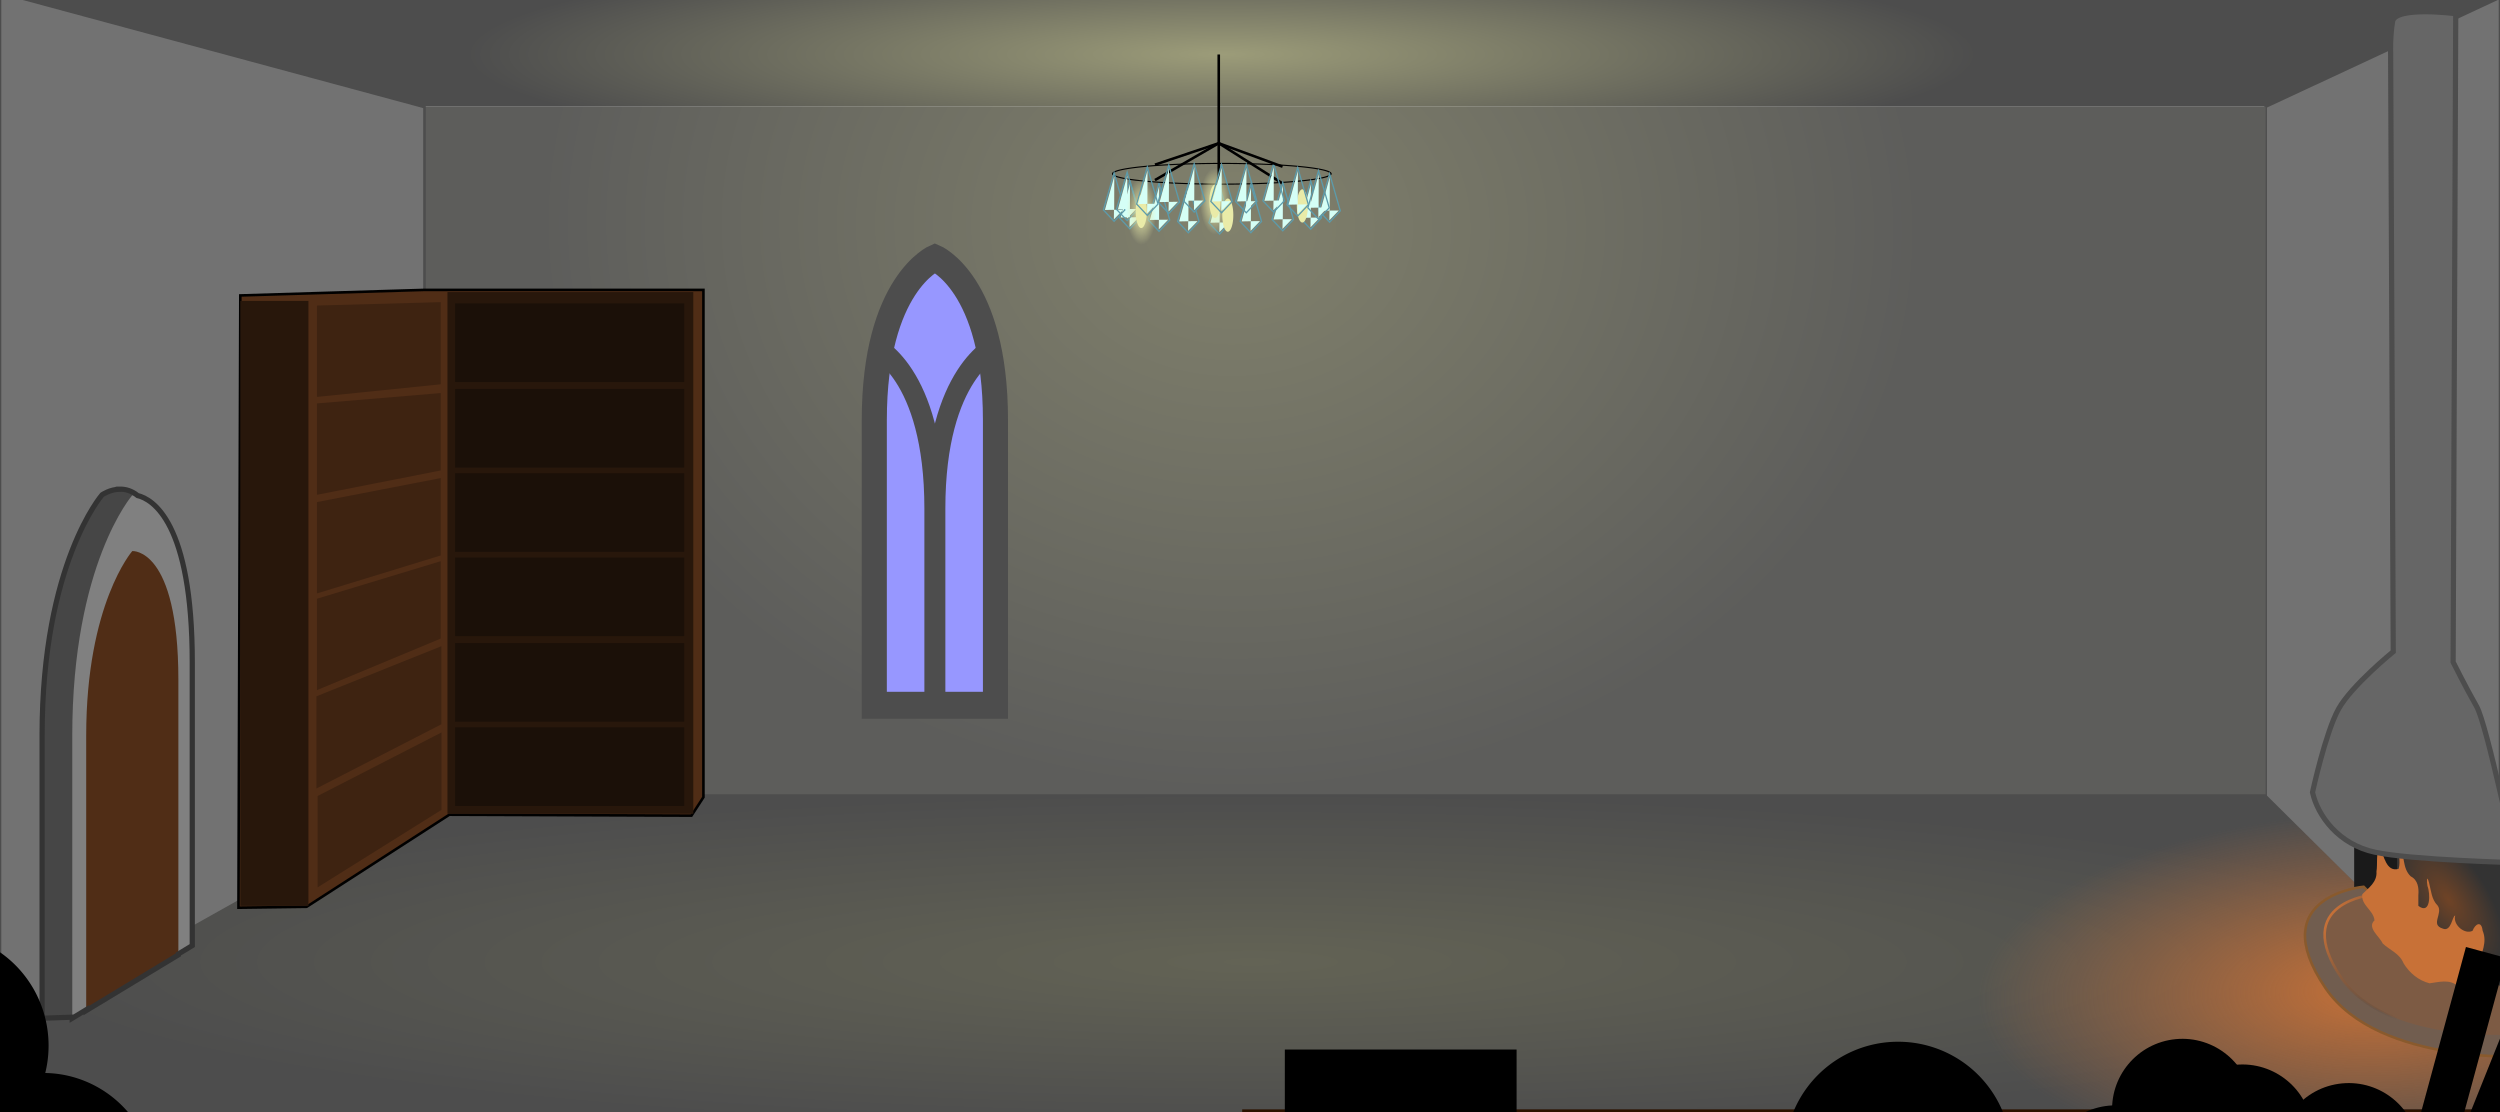 <?xml version="1.0" encoding="UTF-8" standalone="no"?>
<!-- Created with Inkscape (http://www.inkscape.org/) -->

<svg
   xmlns:dc="http://purl.org/dc/elements/1.1/"
   xmlns:cc="http://creativecommons.org/ns#"
   xmlns:rdf="http://www.w3.org/1999/02/22-rdf-syntax-ns#"
   xmlns:svg="http://www.w3.org/2000/svg"
   xmlns="http://www.w3.org/2000/svg"
   xmlns:xlink="http://www.w3.org/1999/xlink"
   xmlns:sodipodi="http://sodipodi.sourceforge.net/DTD/sodipodi-0.dtd"
   xmlns:inkscape="http://www.inkscape.org/namespaces/inkscape"
   width="960"
   height="427.139"
   id="svg4272"
   version="1.1"
   inkscape:version="0.48.4 r9939"
   sodipodi:docname="room.svg">
  <defs
     id="defs4274">
    <linearGradient
       inkscape:collect="always"
       id="linearGradient5517">
      <stop
         style="stop-color:#c87137;stop-opacity:1;"
         offset="0"
         id="stop5519" />
      <stop
         style="stop-color:#c87137;stop-opacity:0;"
         offset="1"
         id="stop5521" />
    </linearGradient>
    <linearGradient
       inkscape:collect="always"
       id="linearGradient5280">
      <stop
         style="stop-color:#81816c;stop-opacity:1"
         offset="0"
         id="stop5282" />
      <stop
         style="stop-color:#5d5d5b;stop-opacity:1"
         offset="1"
         id="stop5284" />
    </linearGradient>
    <linearGradient
       inkscape:collect="always"
       id="linearGradient5171">
      <stop
         style="stop-color:#e9eba8;stop-opacity:1;"
         offset="0"
         id="stop5173" />
      <stop
         style="stop-color:#e9eba8;stop-opacity:0;"
         offset="1"
         id="stop5175" />
    </linearGradient>
    <linearGradient
       id="linearGradient5033">
      <stop
         id="stop5035"
         offset="0"
         style="stop-color:#636355;stop-opacity:1;" />
      <stop
         id="stop5037"
         offset="1"
         style="stop-color:#4d4d4d;stop-opacity:1" />
    </linearGradient>
    <linearGradient
       id="linearGradient4909">
      <stop
         style="stop-color:#9c9c79;stop-opacity:1"
         offset="0"
         id="stop4911" />
      <stop
         style="stop-color:#4d4d4d;stop-opacity:1"
         offset="1"
         id="stop4913" />
    </linearGradient>
    <linearGradient
       inkscape:collect="always"
       id="linearGradient4909-4">
      <stop
         style="stop-color:#9c9c79;stop-opacity:1"
         offset="0"
         id="stop4911-7" />
      <stop
         style="stop-color:#4d4d4d;stop-opacity:1"
         offset="1"
         id="stop4913-5" />
    </linearGradient>
    <radialGradient
       r="480.5"
       fy="412.5"
       fx="481"
       cy="412.5"
       cx="481"
       gradientTransform="matrix(1,0,0,0.135,66,8.699)"
       gradientUnits="userSpaceOnUse"
       id="radialGradient4941"
       xlink:href="#linearGradient4909-4"
       inkscape:collect="always" />
    <clipPath
       clipPathUnits="userSpaceOnUse"
       id="clipPath4982">
      <path
         style="color:#000000;fill:none;stroke:#1a1a1a;stroke-width:10;marker:none;visibility:visible;display:inline;overflow:visible;enable-background:accumulate"
         d="M 371.729,159.938 C 371.729,94.362 403.083,82 403.083,82 c 0,0 31.355,12.051 31.354,77.938 l 0,137.062 -62.708,0 z"
         id="path4984"
         inkscape:connector-curvature="0"
         sodipodi:nodetypes="cccccc" />
    </clipPath>
    <clipPath
       clipPathUnits="userSpaceOnUse"
       id="clipPath4982-0">
      <path
         style="color:#000000;fill:none;stroke:#1a1a1a;stroke-width:10;marker:none;visibility:visible;display:inline;overflow:visible;enable-background:accumulate"
         d="M 371.729,159.938 C 371.729,94.362 403.083,82 403.083,82 c 0,0 31.355,12.051 31.354,77.938 l 0,137.062 -62.708,0 z"
         id="path4984-0"
         inkscape:connector-curvature="0"
         sodipodi:nodetypes="cccccc" />
    </clipPath>
    <radialGradient
       inkscape:collect="always"
       xlink:href="#linearGradient5033-4"
       id="radialGradient5039-6"
       gradientUnits="userSpaceOnUse"
       gradientTransform="matrix(1,0,0,0.135,0,314.699)"
       cx="481"
       cy="412.5"
       fx="481"
       fy="412.5"
       r="480.5" />
    <linearGradient
       id="linearGradient5033-4">
      <stop
         id="stop5035-0"
         offset="0"
         style="stop-color:#636355;stop-opacity:1;" />
      <stop
         id="stop5037-2"
         offset="1"
         style="stop-color:#4d4d4d;stop-opacity:1" />
    </linearGradient>
    <radialGradient
       inkscape:collect="always"
       xlink:href="#linearGradient4909-4-0"
       id="radialGradient4915-7-6"
       cx="478"
       cy="-4041.365"
       fx="478"
       fy="-4041.365"
       r="480.5"
       gradientTransform="matrix(0.581,6.9630283e-6,0,0.038,200.45,-38.26)"
       gradientUnits="userSpaceOnUse" />
    <linearGradient
       inkscape:collect="always"
       id="linearGradient4909-4-0">
      <stop
         style="stop-color:#9c9c79;stop-opacity:1"
         offset="0"
         id="stop4911-7-2" />
      <stop
         style="stop-color:#4d4d4d;stop-opacity:1"
         offset="1"
         id="stop4913-5-6" />
    </linearGradient>
    <radialGradient
       r="480.5"
       fy="-4041.366"
       fx="453.977"
       cy="-4041.366"
       cx="453.977"
       gradientTransform="matrix(0.604,4.0531421e-8,2.3162265e-6,0.086,195.001,325.678)"
       gradientUnits="userSpaceOnUse"
       id="radialGradient5131"
       xlink:href="#linearGradient4909-4-0"
       inkscape:collect="always" />
    <radialGradient
       inkscape:collect="always"
       xlink:href="#linearGradient5171-7"
       id="radialGradient5183-2"
       gradientUnits="userSpaceOnUse"
       gradientTransform="matrix(1,0,0,3,0,-199.75)"
       cx="442.125"
       cy="99.875"
       fx="442.125"
       fy="99.875"
       r="2.125" />
    <linearGradient
       inkscape:collect="always"
       id="linearGradient5171-7">
      <stop
         style="stop-color:#e9eba8;stop-opacity:1;"
         offset="0"
         id="stop5173-8" />
      <stop
         style="stop-color:#e9eba8;stop-opacity:0;"
         offset="1"
         id="stop5175-5" />
    </linearGradient>
    <radialGradient
       inkscape:collect="always"
       xlink:href="#linearGradient5171-7"
       id="radialGradient5207"
       gradientUnits="userSpaceOnUse"
       gradientTransform="matrix(1,0,0,3,0,-199.75)"
       cx="442.125"
       cy="99.875"
       fx="442.125"
       fy="99.875"
       r="2.125" />
    <radialGradient
       inkscape:collect="always"
       xlink:href="#linearGradient5171-7"
       id="radialGradient5215"
       gradientUnits="userSpaceOnUse"
       gradientTransform="matrix(1,0,0,3,0,-199.75)"
       cx="442.125"
       cy="99.875"
       fx="442.125"
       fy="99.875"
       r="2.125" />
    <radialGradient
       inkscape:collect="always"
       xlink:href="#linearGradient5171-7"
       id="radialGradient5223"
       gradientUnits="userSpaceOnUse"
       gradientTransform="matrix(1,0,0,3,0,-199.75)"
       cx="442.125"
       cy="99.875"
       fx="442.125"
       fy="99.875"
       r="2.125" />
    <radialGradient
       inkscape:collect="always"
       xlink:href="#linearGradient5280"
       id="radialGradient5286"
       cx="464.931"
       cy="-34.604"
       fx="464.931"
       fy="-34.604"
       r="353.5"
       gradientTransform="matrix(0.751,0.014,-0.011,0.614,122.976,102.807)"
       gradientUnits="userSpaceOnUse" />
    <radialGradient
       inkscape:collect="always"
       xlink:href="#linearGradient5517"
       id="radialGradient5523"
       cx="935.682"
       cy="307.59"
       fx="935.682"
       fy="307.59"
       r="533"
       gradientTransform="matrix(-0.291,0.009,-0.004,-0.128,1188.112,411.898)"
       gradientUnits="userSpaceOnUse" />
    <filter
       inkscape:collect="always"
       id="filter5797"
       color-interpolation-filters="sRGB">
      <feGaussianBlur
         inkscape:collect="always"
         stdDeviation="4.876"
         id="feGaussianBlur5799" />
    </filter>
    <linearGradient
       gradientTransform="translate(3.2855951e-8,168)"
       inkscape:collect="always"
       xlink:href="#linearGradient5533-5"
       id="linearGradient5539-1"
       x1="892.722"
       y1="355.341"
       x2="929.845"
       y2="377.615"
       gradientUnits="userSpaceOnUse" />
    <linearGradient
       inkscape:collect="always"
       id="linearGradient5533-5">
      <stop
         style="stop-color:#c87137;stop-opacity:1"
         offset="0"
         id="stop5535-9" />
      <stop
         style="stop-color:#363636;stop-opacity:0;"
         offset="1"
         id="stop5537-5" />
    </linearGradient>
    <radialGradient
       inkscape:collect="always"
       xlink:href="#linearGradient5507-6"
       id="radialGradient5513-1"
       cx="1309.675"
       cy="-562.798"
       fx="1309.675"
       fy="-562.798"
       r="31.005"
       gradientTransform="matrix(0.684,0.528,-0.005,0.702,41.593,218.037)"
       gradientUnits="userSpaceOnUse" />
    <linearGradient
       inkscape:collect="always"
       id="linearGradient5507-6">
      <stop
         style="stop-color:#6f4326;stop-opacity:1"
         offset="0"
         id="stop5509-2" />
      <stop
         style="stop-color:#333333;stop-opacity:1"
         offset="1"
         id="stop5511-6" />
    </linearGradient>
    <filter
       inkscape:collect="always"
       id="filter5898"
       x="-0.406"
       width="1.813"
       y="-0.406"
       height="1.813"
       color-interpolation-filters="sRGB">
      <feGaussianBlur
         inkscape:collect="always"
         stdDeviation="14.733"
         id="feGaussianBlur5900" />
    </filter>
    <filter
       inkscape:collect="always"
       id="filter5902"
       x="-0.406"
       width="1.813"
       y="-0.406"
       height="1.813"
       color-interpolation-filters="sRGB">
      <feGaussianBlur
         inkscape:collect="always"
         stdDeviation="14.733"
         id="feGaussianBlur5904" />
    </filter>
    <filter
       inkscape:collect="always"
       id="filter5906"
       x="-0.406"
       width="1.813"
       y="-0.406"
       height="1.813"
       color-interpolation-filters="sRGB">
      <feGaussianBlur
         inkscape:collect="always"
         stdDeviation="14.733"
         id="feGaussianBlur5908" />
    </filter>
    <radialGradient
       inkscape:collect="always"
       xlink:href="#linearGradient5171"
       id="radialGradient5912"
       gradientUnits="userSpaceOnUse"
       gradientTransform="matrix(1,0,0,3,0,-199.75)"
       cx="442.125"
       cy="99.875"
       fx="442.125"
       fy="99.875"
       r="2.125" />
  </defs>
  <sodipodi:namedview
     id="base"
     pagecolor="#ffffff"
     bordercolor="#666666"
     borderopacity="1.0"
     inkscape:pageopacity="0.0"
     inkscape:pageshadow="2"
     inkscape:zoom="1"
     inkscape:cx="500.5649"
     inkscape:cy="18.851551"
     inkscape:current-layer="layer4"
     inkscape:document-units="px"
     showgrid="false"
     inkscape:window-width="1680"
     inkscape:window-height="1026"
     inkscape:window-x="1366"
     inkscape:window-y="24"
     inkscape:window-maximized="1"
     fit-margin-top="0"
     fit-margin-left="0"
     fit-margin-right="0"
     fit-margin-bottom="0" />
  <g
     inkscape:groupmode="layer"
     id="layer3"
     inkscape:label="Background"
     transform="translate(0,-1)"
     sodipodi:insensitive="true">
    <rect
       y="-42"
       x="0"
       height="41"
       width="961"
       id="rect4924"
       style="color:#000000;fill:url(#radialGradient5131);fill-opacity:1;fill-rule:evenodd;stroke:none;stroke-width:1px;marker:none;visibility:visible;display:inline;overflow:visible;enable-background:accumulate"
       transform="scale(1,-1)" />
    <path
       style="fill:#727272;fill-opacity:1;stroke:#4d4d4d;stroke-width:1px;stroke-linecap:butt;stroke-linejoin:miter;stroke-opacity:1"
       d="M 960,0.062 870,42 l 0,272 90,89.062 0,-403 z"
       id="path4920"
       inkscape:connector-curvature="0" />
    <rect
       style="color:#000000;fill:url(#radialGradient5286);fill-opacity:1;fill-rule:evenodd;stroke:none;stroke-width:1px;marker:none;visibility:visible;display:inline;overflow:visible;enable-background:accumulate"
       id="rect4922"
       width="707"
       height="308"
       x="163"
       y="42" />
    <path
       style="fill:#727272;fill-opacity:1;stroke:#4d4d4d;stroke-width:1px;stroke-linecap:butt;stroke-linejoin:miter;stroke-opacity:1"
       d="m 0,0 0,406.562 163,-93.438 0,-271 L 6.938,0 0,0 z"
       id="path4918"
       inkscape:connector-curvature="0" />
    <path
       style="color:#000000;fill:url(#radialGradient5039-6);fill-opacity:1;fill-rule:evenodd;stroke:none;stroke-width:1px;marker:none;visibility:visible;display:inline;overflow:visible;enable-background:accumulate"
       d="M 164,306 0,397.969 0.216,428.139 960,428 960,395.312 870,306 z"
       id="rect4391"
       inkscape:connector-curvature="0"
       sodipodi:nodetypes="ccccccc" />
    <path
       style="color:#000000;fill:url(#radialGradient5523);fill-opacity:1;fill-rule:evenodd;stroke:none;stroke-width:1px;marker:none;visibility:visible;display:inline;overflow:visible;enable-background:accumulate"
       d="M 707,306 709.438,427 960,427 960,395.312 870,306 z"
       id="path5515"
       inkscape:connector-curvature="0"
       sodipodi:nodetypes="cccccc" />
  </g>
  <g
     id="layer1"
     inkscape:label="Room Detail"
     inkscape:groupmode="layer"
     transform="translate(0,-169)"
     sodipodi:insensitive="true">
    <path
       style="fill:none;stroke:#000000;stroke-width:1px;stroke-linecap:butt;stroke-linejoin:miter;stroke-opacity:1"
       d="M 443.5,238.146 468,224 l 24.5,15.452"
       id="path5074"
       inkscape:connector-curvature="0" />
    <g
       id="g5028"
       transform="matrix(0.89,0,0,0.887,-62.677,65.312)">
      <path
         style="color:#000000;fill:#464646;fill-opacity:1;fill-rule:evenodd;stroke:none;stroke-width:1px;marker:none;visibility:visible;display:inline;overflow:visible;enable-background:accumulate"
         d="m 88.603,435.372 c 0,-74.34 25.897,-104.077 25.897,-104.077 0,0 27.898,-20.061 27.897,54.632 l -40.5,171.628 L 88.603,558 z"
         id="path4969"
         inkscape:connector-curvature="0"
         sodipodi:nodetypes="cccccc" />
      <path
         sodipodi:nodetypes="cccccc"
         inkscape:connector-curvature="0"
         id="path4346"
         d="m 101.603,435.372 c 0,-74.34 25.897,-104.077 25.897,-104.077 0,0 25.898,-2.061 25.897,72.632 l 0,122.628 L 101.603,558 z"
         style="color:#000000;fill:#808080;fill-opacity:1;fill-rule:evenodd;stroke:none;stroke-width:1px;marker:none;visibility:visible;display:inline;overflow:visible;enable-background:accumulate" />
      <path
         style="color:#000000;fill:#502d16;fill-opacity:1;fill-rule:evenodd;stroke:none;stroke-width:1px;marker:none;visibility:visible;display:inline;overflow:visible;enable-background:accumulate"
         d="m 107.614,435.379 c 0,-57.086 19.886,-79.92 19.886,-79.92 0,0 19.887,-1.583 19.886,55.774 l 0,119.317 -39.772,24.147 z"
         id="path4344"
         inkscape:connector-curvature="0"
         sodipodi:nodetypes="cccccc" />
    </g>
    <g
       transform="matrix(0.742,0,0,0.799,59.906,68.308)"
       id="use5014">
      <path
         style="color:#000000;fill:#9797ff;fill-opacity:1;fill-rule:evenodd;stroke:none;stroke-width:1px;marker:none;visibility:visible;display:inline;overflow:visible;enable-background:accumulate"
         d="M 368.646,327.938 C 368.646,262.362 400,250 400,250 c 0,0 31.355,12.051 31.354,77.938 l 0,137.062 -62.708,0 z"
         id="path5018"
         inkscape:connector-curvature="0"
         sodipodi:nodetypes="cccccc" />
      <path
         sodipodi:nodetypes="cccccc"
         inkscape:connector-curvature="0"
         id="path5020"
         d="m 371.729,327.938 c 0,-65.576 31.354,-77.938 31.354,-77.938 0,0 31.355,12.051 31.354,77.938 l 0,137.062 -62.708,0 z"
         style="color:#000000;fill:none;stroke:#4d4d4d;stroke-width:12.984;stroke-linecap:butt;stroke-linejoin:miter;stroke-miterlimit:4;stroke-opacity:1;stroke-dasharray:none;stroke-dashoffset:0;marker:none;visibility:visible;display:inline;overflow:visible;enable-background:accumulate" />
      <path
         inkscape:connector-curvature="0"
         style="color:#000000;fill:none;stroke:#4d4d4d;stroke-width:10.388;marker:none;visibility:visible;display:inline;overflow:visible;enable-background:accumulate"
         d="m 371.5,124.5 c 0,0 -31.344,12.362 -31.344,77.938 l 0,137.062 62.688,0 0,-137.062 C 402.845,136.551 371.5,124.5 371.5,124.5 z m 63.156,0 c 0,0 -31.344,12.362 -31.344,77.938 l 0,137.062 62.719,0 0,-137.062 c 10e-4,-65.886 -31.375,-77.938 -31.375,-77.938 z"
         transform="translate(0,168)"
         id="path5022"
         clip-path="url(#clipPath4982)" />
    </g>
    <path
       style="fill:none;stroke:#000000;stroke-width:1px;stroke-linecap:butt;stroke-linejoin:miter;stroke-opacity:1"
       d="m 468,189.925 0,60.399"
       id="path5041"
       inkscape:connector-curvature="0" />
    <g
       id="g5050"
       transform="matrix(2.041,0,0,2.041,-556.135,-512.658)">
      <path
         sodipodi:nodetypes="ccccc"
         inkscape:connector-curvature="0"
         id="path5043"
         d="m 525.875,310.073 2.011,6.974 -2.011,2.13 -2.011,-2.13 z"
         inkscape:transform-center-y="-0.19270456"
         style="color:#000000;fill:none;stroke:#5c9bab;stroke-width:0.245;stroke-linecap:butt;stroke-linejoin:miter;stroke-miterlimit:4;stroke-opacity:1;stroke-dashoffset:0;marker:none;visibility:visible;display:inline;overflow:visible;enable-background:accumulate" />
      <path
         transform="translate(0,168)"
         inkscape:connector-curvature="0"
         id="path5046"
         d="m 524.143,149.043 c 1.414,-0.044 1.746,-0.022 1.746,-0.022 l 0.022,-6.342 z"
         style="fill:#d5fff6;stroke:none" />
      <path
         style="fill:#d5fff6;stroke:none"
         d="m 527.598,316.991 c -1.414,0.013 -1.746,0.006 -1.746,0.006 l -0.022,1.826 z"
         id="path5048"
         inkscape:connector-curvature="0" />
    </g>
    <g
       id="g5067"
       transform="translate(6.018,-17.95)">
      <use
         height="600"
         width="960"
         transform="translate(-66.875,137.549)"
         id="use5061"
         xlink:href="#g5050"
         y="0"
         x="0" />
      <use
         height="600"
         width="960"
         transform="translate(-89.345,136.041)"
         id="use5063"
         xlink:href="#g5050"
         y="0"
         x="0" />
      <use
         height="600"
         width="960"
         transform="translate(-78.135,136.998)"
         id="use5065"
         xlink:href="#g5050"
         y="0"
         x="0" />
      <path
         sodipodi:type="arc"
         style="color:#000000;fill:#d5fff6;fill-opacity:0;fill-rule:evenodd;stroke:#000000;stroke-width:0.587;marker:none;visibility:visible;display:inline;overflow:visible;enable-background:accumulate"
         id="path5072"
         sodipodi:cx="480.30228"
         sodipodi:cy="84.69593"
         sodipodi:rx="41.896076"
         sodipodi:ry="5.4800777"
         d="m 522.198,84.696 a 41.896,5.48 0 1 1 -83.792,0 41.896,5.48 0 1 1 83.792,0 z"
         transform="matrix(1,0,0,0.726,-17.147,192.195)" />
      <use
         height="600"
         width="960"
         transform="translate(-54.875,138.049)"
         id="use5080"
         xlink:href="#g5050"
         y="0"
         x="0" />
      <use
         height="600"
         width="960"
         transform="translate(-42.875,137.549)"
         id="use5082"
         xlink:href="#g5050"
         y="0"
         x="0" />
      <use
         height="600"
         width="960"
         transform="translate(-30.625,136.799)"
         id="use5084"
         xlink:href="#g5050"
         y="0"
         x="0" />
      <use
         height="600"
         width="960"
         transform="translate(-15.21,141.693)"
         id="use5187"
         xlink:href="#g5179"
         y="0"
         x="0" />
      <use
         height="600"
         width="960"
         transform="translate(-19.875,136.183)"
         id="use5086"
         xlink:href="#g5050"
         y="0"
         x="0" />
      <use
         height="600"
         width="960"
         transform="translate(-12.625,133.476)"
         id="use5088"
         xlink:href="#g5050"
         y="0"
         x="0" />
      <use
         x="0"
         y="0"
         xlink:href="#g5050"
         id="use5078"
         transform="translate(-95.375,133.152)"
         width="960"
         height="600" />
      <use
         height="600"
         width="960"
         transform="translate(-10.26,146.997)"
         id="use5191"
         xlink:href="#g5179"
         y="0"
         x="0" />
      <use
         x="0"
         y="0"
         xlink:href="#g5050"
         id="use5092"
         transform="translate(-90.375,132.877)"
         width="960"
         height="600" />
      <use
         x="0"
         y="0"
         xlink:href="#g5179"
         id="use5185"
         transform="translate(-43.494,145.583)"
         width="960"
         height="600" />
      <use
         x="0"
         y="0"
         xlink:href="#g5050"
         id="use5094"
         transform="translate(-82.625,130.877)"
         width="960"
         height="600" />
      <use
         x="0"
         y="0"
         xlink:href="#g5179"
         id="use5189"
         transform="translate(18.377,143.461)"
         width="960"
         height="600" />
      <use
         x="0"
         y="0"
         xlink:href="#g5050"
         id="use5096"
         transform="translate(-74.375,130.127)"
         width="960"
         height="600" />
      <use
         x="0"
         y="0"
         xlink:href="#g5050"
         id="use5098"
         transform="translate(-64.625,129.627)"
         width="960"
         height="600" />
      <use
         x="0"
         y="0"
         xlink:href="#g5050"
         id="use5100"
         transform="translate(-54.125,129.877)"
         width="960"
         height="600" />
      <use
         x="0"
         y="0"
         xlink:href="#g5050"
         id="use5102"
         transform="translate(-44.625,129.877)"
         width="960"
         height="600" />
      <use
         x="0"
         y="0"
         xlink:href="#g5050"
         id="use5104"
         transform="translate(-34.125,129.627)"
         width="960"
         height="600" />
      <use
         x="0"
         y="0"
         xlink:href="#g5050"
         id="use5106"
         transform="translate(-24.875,131.127)"
         width="960"
         height="600" />
      <use
         height="600"
         width="960"
         transform="translate(-16.875,132.317)"
         id="use5090"
         xlink:href="#g5050"
         y="0"
         x="0" />
    </g>
    <path
       inkscape:connector-curvature="0"
       id="path5076"
       d="m 443.5,232.239 24.5,-8.239 24.5,9"
       style="fill:none;stroke:#000000;stroke-width:1px;stroke-linecap:butt;stroke-linejoin:miter;stroke-opacity:1" />
    <g
       id="g5179"
       transform="translate(33.588,-145.31)">
      <path
         transform="translate(0,168)"
         d="m 444.25,99.875 a 2.125,6.375 0 1 1 -4.25,0 2.125,6.375 0 1 1 4.25,0 z"
         sodipodi:ry="6.375"
         sodipodi:rx="2.125"
         sodipodi:cy="99.875"
         sodipodi:cx="442.125"
         id="path5167"
         style="color:#000000;fill:#e9eba8;fill-opacity:1;fill-rule:evenodd;stroke:none;stroke-width:0.5;marker:none;visibility:visible;display:inline;overflow:visible;enable-background:accumulate"
         sodipodi:type="arc" />
      <path
         sodipodi:type="arc"
         style="color:#000000;fill:url(#radialGradient5912);fill-opacity:1;fill-rule:evenodd;stroke:none;stroke-width:0.5;marker:none;visibility:visible;display:inline;overflow:visible;enable-background:accumulate"
         id="path5169"
         sodipodi:cx="442.125"
         sodipodi:cy="99.875"
         sodipodi:rx="2.125"
         sodipodi:ry="6.375"
         d="m 444.25,99.875 a 2.125,6.375 0 1 1 -4.25,0 2.125,6.375 0 1 1 4.25,0 z"
         transform="matrix(2.706,0,0,2.004,-754.213,67.69)" />
    </g>
    <path
       style="color:#000000;fill:none;stroke:#333333;stroke-width:2;marker:none;visibility:visible;display:inline;overflow:visible;enable-background:accumulate"
       d="m 46.013,356.844 c -3.85,0.069 -6.801,2.162 -6.801,2.162 0,0 -23.044,26.356 -23.044,92.262 l 0,108.732 11.576,-0.396 0,0.396 5.354,-3.244 0,0.324 35.38,-21.408 0,-0.324 5.354,-3.244 0,-108.696 c 6.76e-4,-54.052 -15.34,-62.738 -20.982,-64.115 -2.342,-1.892 -4.714,-2.489 -6.837,-2.451 z"
       id="path5298"
       inkscape:connector-curvature="0" />
    <path
       style="fill:#502d16;stroke:#000000;stroke-width:1px;stroke-linecap:butt;stroke-linejoin:miter;stroke-opacity:1"
       d="m 91.57,517.563 26.163,-0.354 54.801,-35.355 92.985,0.354 4.596,-7.071 0,-194.808 -107.48,0 -70.357,2.121 z"
       id="path5438"
       inkscape:connector-curvature="0"
       sodipodi:nodetypes="ccccccccc" />
    <rect
       style="color:#000000;fill:#28170b;fill-opacity:1;fill-rule:evenodd;stroke:none;stroke-width:1px;marker:none;visibility:visible;display:inline;overflow:visible;enable-background:accumulate"
       id="rect5440"
       width="26.163"
       height="232.302"
       x="92.277"
       y="284.553" />
    <rect
       y="281.157"
       x="171.827"
       height="200.343"
       width="94.399"
       id="rect5442"
       style="color:#000000;fill:#28170b;fill-opacity:1;fill-rule:evenodd;stroke:none;stroke-width:1px;marker:none;visibility:visible;display:inline;overflow:visible;enable-background:accumulate" />
    <path
       style="fill:#3e2311;fill-opacity:1;stroke:none"
       d="m 121.961,509.75 c 0,-1.017 0,-35.089 0,-35.089 l 47.576,-24.405 0,29.724 z"
       id="path5444"
       inkscape:connector-curvature="0"
       sodipodi:nodetypes="ccccc" />
    <path
       sodipodi:nodetypes="ccccc"
       inkscape:connector-curvature="0"
       id="path5446"
       d="m 121.504,471.783 c 0,-1.026 0,-35.402 0,-35.402 l 47.988,-19.247 0,29.989 z"
       style="fill:#3e2311;fill-opacity:1;stroke:none" />
    <path
       style="fill:#3e2311;fill-opacity:1;stroke:none"
       d="m 121.715,434.004 c 0,-1.017 0,-35.089 0,-35.089 l 47.519,-14.424 0,29.724 z"
       id="path5448"
       inkscape:connector-curvature="0"
       sodipodi:nodetypes="ccccc" />
    <path
       sodipodi:nodetypes="ccccc"
       inkscape:connector-curvature="0"
       id="path5450"
       d="m 121.715,396.881 c 0,-1.017 0,-35.089 0,-35.089 l 47.519,-9.215 0,29.724 z"
       style="fill:#3e2311;fill-opacity:1;stroke:none" />
    <path
       style="fill:#3e2311;fill-opacity:1;stroke:none"
       d="m 121.715,359.001 c 0,-1.017 0,-35.089 0,-35.089 l 47.519,-3.975 0,29.724 z"
       id="path5452"
       inkscape:connector-curvature="0"
       sodipodi:nodetypes="ccccc" />
    <path
       sodipodi:nodetypes="ccccc"
       inkscape:connector-curvature="0"
       id="path5454"
       d="m 121.715,321.414 c 0,-1.017 0,-35.089 0,-35.089 l 47.519,-1.297 0,31.547 z"
       style="fill:#3e2311;fill-opacity:1;stroke:none" />
    <g
       id="g5866">
      <rect
         y="476"
         x="904"
         height="34.5"
         width="16.75"
         id="rect5500"
         style="color:#000000;fill:#1a1a1a;fill-opacity:1;fill-rule:evenodd;stroke:none;stroke-width:1px;marker:none;visibility:visible;display:inline;overflow:visible;enable-background:accumulate" />
      <path
         sodipodi:nodetypes="ccccc"
         inkscape:connector-curvature="0"
         id="rect5504"
         d="m 920.5,472.937 44.508,26.679 0,53.127 -44.508,-43.179 z"
         style="color:#000000;fill:url(#radialGradient5513-1);fill-opacity:1;fill-rule:evenodd;stroke:none;stroke-width:1px;marker:none;visibility:visible;display:inline;overflow:visible;enable-background:accumulate" />
      <path
         style="fill:#715d4f;fill-opacity:1;stroke:#895a2d;stroke-width:1px;stroke-linecap:butt;stroke-linejoin:miter;stroke-opacity:1;display:inline"
         d="m 907.629,509.524 65.067,65.116 c 0,0 -59.274,4.014 -79.774,-26.314 -23.901,-35.358 14.707,-38.802 14.707,-38.802 z"
         id="path5496"
         inkscape:connector-curvature="0"
         sodipodi:nodetypes="ccsc" />
      <path
         sodipodi:nodetypes="ccccsc"
         inkscape:connector-curvature="0"
         id="path5494"
         d="m 911.245,512.573 14.836,2.528 38.599,37.067 0.273,14.101 c 0,0 -48.926,3.31 -65.848,-21.7 -19.728,-29.157 12.14,-31.998 12.14,-31.998 z"
         style="fill:#7d5b44;fill-opacity:1;stroke:url(#linearGradient5539-1);stroke-width:1px;stroke-linecap:butt;stroke-linejoin:miter;stroke-opacity:1;display:inline" />
      <path
         inkscape:connector-curvature="0"
         id="path5498"
         d="m 911.8,522.433 c -0.295,-3.915 -5.302,-5.822 -4.669,-10.069 2.355,-2.359 5.772,-4.666 5.429,-8.693 0.507,-2.704 -0.314,-8.035 1.372,-9.223 1.515,3.069 2.342,9.546 7.125,8.194 0.962,-2.982 -0.398,-6.298 0.22,-9.403 2.278,3.788 1.04,9.142 4.466,12.299 2.773,1.396 3.147,4.506 2.905,7.259 0,1.356 0,2.711 0,4.067 4.778,3.609 4.653,-4.742 3.5,-7.622 -0.331,-1.737 -0.297,-4.63 0.615,-1.248 0.789,3.013 0.936,6.408 3.291,8.738 2.202,2.955 -2.913,7.356 1.863,8.804 3.407,1.611 3.775,-5.01 4.887,-4.959 -1.007,3.464 3.569,7.41 6.648,5.865 1.045,-2.737 3.445,-3.989 3.864,-0.097 1.927,4.471 -0.524,8.728 -1.521,13.003 -0.499,3.596 4.434,5.986 3.883,9.14 -3.663,3.23 -8.043,0.645 -11.771,-0.825 -3.438,-2.785 -7.193,-1.558 -10.958,-1.072 -4.238,-1.072 -7.748,-3.995 -9.99,-7.698 -1.526,-3.797 -5.25,-5.017 -7.999,-7.582 -1.141,-2.657 -6.185,-6.091 -3.159,-8.878 l 0,0 z"
         style="color:#000000;fill:#c87137;stroke:none;stroke-width:4;marker:none;visibility:visible;display:inline;overflow:visible;enable-background:accumulate" />
      <path
         sodipodi:nodetypes="cscsccsccsc"
         inkscape:connector-curvature="0"
         id="path5492"
         d="m 888,473.25 c 2,9 10,20 24,23 14,3 54,4 54,4 0,0 -11,-53 -15,-60 -4,-7 -9,-17 -9,-17 l 1,-249 c 0,0 -23.25,-3 -24.25,3 -1,6 -0.75,12 -0.75,12 l 1,230 c 0,0 -16,13 -21,22 -5,9 -10,32 -10,32 z"
         style="fill:#666666;stroke:#4d4d4d;stroke-width:2;stroke-linecap:butt;stroke-linejoin:miter;stroke-opacity:1;display:inline" />
    </g>
    <rect
       style="color:#000000;fill:#1b1008;fill-opacity:1;fill-rule:evenodd;stroke:none;stroke-width:1px;marker:none;visibility:visible;display:inline;overflow:visible;enable-background:accumulate"
       id="rect5874"
       width="88"
       height="30.194"
       x="174.75"
       y="285.5" />
    <rect
       y="318.351"
       x="174.75"
       height="30.194"
       width="88"
       id="rect5876"
       style="color:#000000;fill:#1b1008;fill-opacity:1;fill-rule:evenodd;stroke:none;stroke-width:1px;marker:none;visibility:visible;display:inline;overflow:visible;enable-background:accumulate" />
    <rect
       style="color:#000000;fill:#1b1008;fill-opacity:1;fill-rule:evenodd;stroke:none;stroke-width:1px;marker:none;visibility:visible;display:inline;overflow:visible;enable-background:accumulate"
       id="rect5878"
       width="88"
       height="30.194"
       x="174.75"
       y="350.719" />
    <rect
       y="383.087"
       x="174.75"
       height="30.194"
       width="88"
       id="rect5880"
       style="color:#000000;fill:#1b1008;fill-opacity:1;fill-rule:evenodd;stroke:none;stroke-width:1px;marker:none;visibility:visible;display:inline;overflow:visible;enable-background:accumulate" />
    <rect
       style="color:#000000;fill:#1b1008;fill-opacity:1;fill-rule:evenodd;stroke:none;stroke-width:1px;marker:none;visibility:visible;display:inline;overflow:visible;enable-background:accumulate"
       id="rect5882"
       width="88"
       height="30.194"
       x="174.75"
       y="415.938" />
    <rect
       y="448.306"
       x="174.75"
       height="30.194"
       width="88"
       id="rect5884"
       style="color:#000000;fill:#1b1008;fill-opacity:1;fill-rule:evenodd;stroke:none;stroke-width:1px;marker:none;visibility:visible;display:inline;overflow:visible;enable-background:accumulate" />
  </g>
  <g
     inkscape:groupmode="layer"
     id="layer2"
     inkscape:label="Characters"
     style="display:none"
     sodipodi:insensitive="true"
     transform="translate(0,-1)">
    <g
       transform="translate(85.055,178.995)"
       id="g3830">
      <path
         inkscape:connector-curvature="0"
         id="path3794"
         d="m 102.5,130.612 c -0.25,7.25 -0.25,17.25 -0.25,17.25"
         style="color:#000000;fill:none;stroke:#000000;stroke-width:3;stroke-linecap:round;stroke-linejoin:round;stroke-miterlimit:4;stroke-opacity:1;stroke-dasharray:none;stroke-dashoffset:0;marker:none;visibility:visible;display:inline;overflow:visible;enable-background:accumulate" />
      <path
         inkscape:connector-curvature="0"
         id="path3802"
         d="m 115.75,130.862 c 0,15 -0.25,17.5 -0.25,17.5"
         style="color:#000000;fill:none;stroke:#000000;stroke-width:3;stroke-linecap:round;stroke-linejoin:round;stroke-miterlimit:4;stroke-opacity:1;stroke-dasharray:none;stroke-dashoffset:0;marker:none;visibility:visible;display:inline;overflow:visible;enable-background:accumulate" />
      <path
         sodipodi:nodetypes="sssssssss"
         inkscape:connector-curvature="0"
         id="rect2993"
         d="m 100.715,134.891 17.065,0 c 4.982,0 10.849,-8.738 10.298,-12.905 l -4.161,-31.441 c -0.205,-1.548 -2.298,-5.328 -3.602,-5.328 l -19.599,0 c -1.304,0 -2.354,1.261 -2.354,2.828 l 0,44.017 c 0,1.567 1.05,2.828 2.354,2.828 z"
         style="color:#000000;fill:#333333;fill-opacity:1;fill-rule:nonzero;stroke:#000000;stroke-width:2;stroke-linecap:butt;stroke-linejoin:miter;stroke-miterlimit:4;stroke-opacity:1;stroke-dasharray:none;stroke-dashoffset:0;marker:none;visibility:visible;display:inline;overflow:visible;enable-background:accumulate" />
      <path
         sodipodi:nodetypes="ssssssssss"
         inkscape:connector-curvature="0"
         id="path2985"
         d="m 96.475,70.594 c 4.886,-2.586 10.825,-1.391 15.469,1.116 5.787,3.124 11.287,7.275 14.8,12.827 2.521,3.983 3.71,8.717 3.836,13.65 0.054,2.127 -1.233,3.126 -2.978,3.213 -9.802,0.49 -19.61,0.65 -29.425,0.599 -1.802,-0.009 -4.647,-0.128 -4.738,-2.304 -0.129,-3.071 -0.136,-6.172 -0.125,-9.261 0.019,-5.558 -0.086,-11.128 0.268,-16.672 0.098,-1.53 1.623,-2.496 2.894,-3.169 z"
         style="fill:#333333;stroke:#000000;stroke-width:2;stroke-linecap:butt;stroke-linejoin:miter;stroke-opacity:1" />
      <path
         inkscape:connector-curvature="0"
         id="path2987"
         d="m 97.388,73.896 c 3.829,-2.207 7.275,-1.255 8.397,-0.229 1.122,1.026 15.534,14.348 14.306,20.075 -1.228,5.727 -18.357,4.542 -22.043,4.095 -3.685,-0.447 -0.66,-23.941 -0.66,-23.941 z"
         style="fill:#ffffff;stroke:#000000;stroke-width:1px;stroke-linecap:butt;stroke-linejoin:miter;stroke-opacity:1" />
      <path
         transform="matrix(1.615,0,0,1.615,-57.009,-52.18)"
         d="m 98.641,83.626 a 1.237,1.237 0 1 1 -2.475,0 1.237,1.237 0 1 1 2.475,0 z"
         sodipodi:ry="1.2374369"
         sodipodi:rx="1.2374369"
         sodipodi:cy="83.625893"
         sodipodi:cx="97.403961"
         id="path2989"
         style="color:#000000;fill:#000000;fill-opacity:1;fill-rule:nonzero;stroke:none;stroke-width:70;marker:none;visibility:visible;display:inline;overflow:visible;enable-background:accumulate"
         sodipodi:type="arc" />
      <path
         sodipodi:type="arc"
         style="color:#000000;fill:#000000;fill-opacity:1;fill-rule:nonzero;stroke:none;stroke-width:70;marker:none;visibility:visible;display:inline;overflow:visible;enable-background:accumulate"
         id="path2991"
         sodipodi:cx="97.403961"
         sodipodi:cy="83.625893"
         sodipodi:rx="1.2374369"
         sodipodi:ry="1.2374369"
         d="m 98.641,83.626 a 1.237,1.237 0 1 1 -2.475,0 1.237,1.237 0 1 1 2.475,0 z"
         transform="matrix(1.615,0,0,1.615,-50.874,-52.18)" />
      <path
         sodipodi:nodetypes="cc"
         inkscape:connector-curvature="0"
         id="path3013"
         d="m 118,107.612 c -3,10.5 -11,20 -11,20"
         style="fill:none;stroke:#000000;stroke-width:3;stroke-linecap:round;stroke-linejoin:round;stroke-opacity:1" />
    </g>
    <g
       transform="translate(456.152,186.839)"
       id="g4098">
      <g
         id="g5363"
         transform="translate(5.215,0)">
        <rect
           transform="matrix(0.987,0.16,0,1,0,0)"
           y="80.781"
           x="300.329"
           height="5.657"
           width="14.328"
           id="rect5360"
           style="color:#000000;fill:#502d16;fill-opacity:1;fill-rule:evenodd;stroke:none;stroke-width:1px;marker:none;visibility:visible;display:inline;overflow:visible;enable-background:accumulate" />
        <path
           style="color:#000000;fill:none;stroke:#502d16;stroke-width:3;stroke-linecap:round;stroke-linejoin:round;stroke-miterlimit:4;stroke-opacity:1;stroke-dasharray:none;stroke-dashoffset:0;marker:none;visibility:visible;display:inline;overflow:visible;enable-background:accumulate"
           d="m 296.555,127.784 c -0.25,7.25 -0.25,17.25 -0.25,17.25"
           id="path5356"
           inkscape:connector-curvature="0" />
        <path
           style="color:#000000;fill:none;stroke:#502d16;stroke-width:3;stroke-linecap:round;stroke-linejoin:round;stroke-miterlimit:4;stroke-opacity:1;stroke-dasharray:none;stroke-dashoffset:0;marker:none;visibility:visible;display:inline;overflow:visible;enable-background:accumulate"
           d="m 309.805,131.746 c 0,15 -0.25,17.5 -0.25,17.5"
           id="path5358"
           inkscape:connector-curvature="0" />
        <path
           inkscape:connector-curvature="0"
           id="path3891"
           d="m 316,125.132 c -0.25,7.25 -0.25,17.25 -0.25,17.25"
           style="color:#000000;fill:none;stroke:#502d16;stroke-width:3;stroke-linecap:round;stroke-linejoin:round;stroke-miterlimit:4;stroke-opacity:1;stroke-dasharray:none;stroke-dashoffset:0;marker:none;visibility:visible;display:inline;overflow:visible;enable-background:accumulate" />
        <path
           inkscape:connector-curvature="0"
           id="path3893"
           d="m 329.25,129.448 c 0,15 -0.25,17.5 -0.25,17.5"
           style="color:#000000;fill:none;stroke:#502d16;stroke-width:3;stroke-linecap:round;stroke-linejoin:round;stroke-miterlimit:4;stroke-opacity:1;stroke-dasharray:none;stroke-dashoffset:0;marker:none;visibility:visible;display:inline;overflow:visible;enable-background:accumulate" />
        <rect
           style="color:#000000;fill:#502d16;fill-opacity:1;fill-rule:evenodd;stroke:none;stroke-width:1px;marker:none;visibility:visible;display:inline;overflow:visible;enable-background:accumulate"
           id="rect5370"
           width="19.201"
           height="5.657"
           x="310.64"
           y="155.518"
           transform="matrix(0.997,-0.078,0,1,0,0)" />
      </g>
      <path
         style="color:#000000;fill:#2d1650;fill-opacity:1;fill-rule:nonzero;stroke:#000000;stroke-width:2;stroke-linecap:butt;stroke-linejoin:miter;stroke-miterlimit:4;stroke-opacity:1;stroke-dasharray:none;stroke-dashoffset:0;marker:none;visibility:visible;display:inline;overflow:visible;enable-background:accumulate"
         d="m 308.974,132.698 16.177,1.626 c 4.957,0.498 12.7,-5.725 13.215,-9.896 l 3.89,-31.476 c 0.191,-1.549 -0.882,-5.735 -2.144,-6.064 l -18.968,-4.935 c -1.262,-0.328 -7.489,11.756 -7.947,13.254 -1.149,3.754 -17.647,1.965 -21.396,17.7 -2.726,11.44 15.877,19.66 17.174,19.79 z"
         id="path3895"
         inkscape:connector-curvature="0"
         sodipodi:nodetypes="sssssssss" />
      <path
         style="fill:#2d1650;stroke:#000000;stroke-width:2;stroke-linecap:butt;stroke-linejoin:miter;stroke-opacity:1"
         d="m 309.975,70.594 c 4.886,-2.586 10.825,-1.391 15.469,1.116 5.787,3.124 11.287,7.275 14.8,12.827 2.521,3.983 3.71,8.717 3.836,13.65 0.054,2.127 -1.233,3.126 -2.978,3.213 -9.802,0.49 -19.61,0.65 -29.425,0.599 -1.802,-0.009 -4.647,-0.128 -4.738,-2.304 -0.129,-3.071 -0.136,-6.172 -0.125,-9.261 0.019,-5.558 -0.086,-11.128 0.268,-16.672 0.098,-1.53 1.623,-2.496 2.894,-3.169 z"
         id="path3897"
         inkscape:connector-curvature="0"
         sodipodi:nodetypes="ssssssssss" />
      <path
         style="fill:#ffffff;stroke:#000000;stroke-width:1px;stroke-linecap:butt;stroke-linejoin:miter;stroke-opacity:1"
         d="m 309.297,73.896 c 3.829,-2.207 7.275,-1.255 8.397,-0.229 1.122,1.026 15.534,14.348 14.306,20.075 -1.228,5.727 -18.357,4.542 -22.043,4.095 -3.685,-0.447 -0.66,-23.941 -0.66,-23.941 z"
         id="path3899"
         inkscape:connector-curvature="0" />
      <path
         sodipodi:type="arc"
         style="color:#000000;fill:#333333;fill-opacity:1;fill-rule:nonzero;stroke:none;stroke-width:70;marker:none;visibility:visible;display:inline;overflow:visible;enable-background:accumulate"
         id="path3901"
         sodipodi:cx="97.403961"
         sodipodi:cy="83.625893"
         sodipodi:rx="1.2374369"
         sodipodi:ry="1.2374369"
         d="m 98.641,83.626 a 1.237,1.237 0 1 1 -2.475,0 1.237,1.237 0 1 1 2.475,0 z"
         transform="matrix(1.615,0,0,1.027,154.491,-4.019)" />
      <path
         transform="matrix(1.615,0,0,1.027,161.376,-3.939)"
         d="m 98.641,83.626 a 1.237,1.237 0 1 1 -2.475,0 1.237,1.237 0 1 1 2.475,0 z"
         sodipodi:ry="1.2374369"
         sodipodi:rx="1.2374369"
         sodipodi:cy="83.625893"
         sodipodi:cx="97.403961"
         id="path3903"
         style="color:#000000;fill:#333333;fill-opacity:1;fill-rule:nonzero;stroke:none;stroke-width:70;marker:none;visibility:visible;display:inline;overflow:visible;enable-background:accumulate"
         sodipodi:type="arc" />
      <path
         style="fill:none;stroke:#000000;stroke-width:3;stroke-linecap:round;stroke-linejoin:round;stroke-opacity:1"
         d="m 331.5,107.612 c -3,10.5 -11,20 -11,20"
         id="path3905"
         inkscape:connector-curvature="0"
         sodipodi:nodetypes="cc" />
      <path
         inkscape:connector-curvature="0"
         id="path3907"
         d="m 318.25,90.112 c 3.807,-0.623 4.858,4.132 3.986,6.941 0.717,1.913 0.009,4.148 -2.437,3.407 -1.676,1.882 0.106,6.468 -4.189,6.12 -2.911,0.909 -5.02,-2.115 -7.261,-2.225 -2.758,2.329 -4.061,-1.701 -5.019,-3.686 -0.864,-0.847 0.43,-3.425 0.746,-2.516 -4.231,0.238 -1.011,-4.285 0.466,-5.788 1.237,-1.261 4.407,0.404 3.298,-2.651 1.057,-2.658 3.727,0.884 5.807,-0.672 1.955,-0.764 2.929,1.582 4.604,1.068 z"
         style="color:#000000;fill:#b3b3b3;stroke:#333333;stroke-width:1;stroke-linecap:round;stroke-linejoin:round;stroke-miterlimit:4;stroke-opacity:1;stroke-dasharray:none;stroke-dashoffset:0;marker:none;visibility:visible;display:inline;overflow:visible;enable-background:accumulate" />
      <path
         style="fill:#2d1650;stroke:#000000;stroke-width:2;stroke-linecap:butt;stroke-linejoin:miter;stroke-opacity:1"
         d="m 353.984,58.801 c -2.843,-4.741 -12.325,-2.963 -17.596,-3.221 -6.569,-0.321 -11.241,-0.105 -17.12,2.828 -4.218,2.104 -8.504,5.682 -10.603,10.148 -0.905,1.925 -11.591,2.716 -11.139,4.404 0.767,2.86 18.099,-1.949 27.105,1.955 1.06,0.46 12.142,5.89 14.727,5.781 1.445,-0.061 -5.019,-5.14 -4.675,-5.841 0.871,-8.527 8.342,-12.932 18.42,-13 1.441,-0.01 0.882,-3.053 0.882,-3.053 z"
         id="path3916"
         inkscape:connector-curvature="0"
         sodipodi:nodetypes="csssssscsc" />
      <path
         sodipodi:nodetypes="cc"
         inkscape:connector-curvature="0"
         id="path5372"
         d="m 295.5,122.862 c -6,7.5 -14.25,8 -14.25,8"
         style="fill:none;stroke:#000000;stroke-width:3;stroke-linecap:round;stroke-linejoin:round;stroke-opacity:1" />
      <path
         style="fill:none;stroke:#000000;stroke-width:3;stroke-linecap:round;stroke-linejoin:round;stroke-opacity:1"
         d="m 305.636,124.861 c -2.977,9.132 -10.523,12.503 -10.523,12.503"
         id="path5374"
         inkscape:connector-curvature="0"
         sodipodi:nodetypes="cc" />
    </g>
    <g
       id="g5380"
       transform="matrix(0.878,0,0,0.878,53.515,20.495)">
      <path
         inkscape:connector-curvature="0"
         id="path5402"
         d="m 831.625,336.75 c 0,38.357 -0.25,33.75 -0.25,33.75"
         style="color:#000000;fill:#351c0c;fill-opacity:1;stroke:#381e0e;stroke-width:6.831;stroke-linecap:round;stroke-linejoin:round;stroke-miterlimit:4;stroke-opacity:1;stroke-dasharray:none;stroke-dashoffset:0;marker:none;visibility:visible;display:inline;overflow:visible;enable-background:accumulate"
         sodipodi:nodetypes="cc" />
      <path
         style="color:#000000;fill:#351c0c;fill-opacity:1;stroke:#381e0e;stroke-width:6.831;stroke-linecap:round;stroke-linejoin:round;stroke-miterlimit:4;stroke-opacity:1;stroke-dasharray:none;stroke-dashoffset:0;marker:none;visibility:visible;display:inline;overflow:visible;enable-background:accumulate"
         d="m 689.625,310.75 c 0,38.357 -0.25,33.75 -0.25,33.75"
         id="path5404"
         inkscape:connector-curvature="0"
         sodipodi:nodetypes="cc" />
      <path
         style="color:#000000;fill:#351c0c;fill-opacity:1;stroke:#381e0e;stroke-width:6.831;stroke-linecap:round;stroke-linejoin:round;stroke-miterlimit:4;stroke-opacity:1;stroke-dasharray:none;stroke-dashoffset:0;marker:none;visibility:visible;display:inline;overflow:visible;enable-background:accumulate"
         d="m 752.625,353.5 c 0,38.357 -0.25,33.75 -0.25,33.75"
         id="path5358-4"
         inkscape:connector-curvature="0"
         sodipodi:nodetypes="cc" />
      <path
         style="fill:#2e180a;fill-opacity:1;stroke:none"
         d="m 684,317.076 0.5,-10.218 152.105,28.043 0.395,10.174 -83,15.404 z"
         id="path5378"
         inkscape:connector-curvature="0"
         sodipodi:nodetypes="cccccc" />
      <path
         inkscape:connector-curvature="0"
         id="path5376"
         d="m 684,307 79,-7 74,35 -83,15.05 z"
         style="fill:#502d16;fill-opacity:1;stroke:none"
         sodipodi:nodetypes="ccccc" />
    </g>
    <path
       style="font-size:medium;font-style:normal;font-variant:normal;font-weight:normal;font-stretch:normal;text-indent:0;text-align:start;text-decoration:none;line-height:normal;letter-spacing:normal;word-spacing:normal;text-transform:none;direction:ltr;block-progression:tb;writing-mode:lr-tb;text-anchor:start;baseline-shift:baseline;color:#000000;fill:none;stroke:#1b1008;stroke-width:2;stroke-linecap:round;stroke-linejoin:round;stroke-opacity:1;marker:none;visibility:visible;display:inline;overflow:visible;enable-background:accumulate;font-family:Sans;-inkscape-font-specification:Sans"
       d="m 723.688,284 -68.625,6.094 -0.312,-0.062 0,0.094 -0.438,0.031 0.406,0.25 -0.406,8.594 1.938,1.188 c -0.015,11.184 -0.049,18.067 -0.094,20.656 -0.022,1.289 -0.078,1.616 -0.062,1.594 a 3,3 0 0 0 0,0.031 3,3 0 0 0 -0.062,0.781 c 0,0 -0.004,0.08 0.031,0.344 0.009,0.066 0.019,0.131 0.062,0.312 0.021,0.091 0.035,0.212 0.125,0.438 0.045,0.113 0.121,0.26 0.25,0.469 0.064,0.105 0.25,0.375 0.25,0.375 2.6e-4,3e-4 0.562,0.469 0.562,0.469 2.6e-4,2e-4 0.937,0.469 0.938,0.469 2.6e-4,7e-5 1.343,0.063 1.344,0.062 2.7e-4,-5e-5 1.093,-0.437 1.094,-0.438 2.8e-4,-1.8e-4 0.625,-0.531 0.625,-0.531 2.8e-4,-3.2e-4 0.21,-0.292 0.281,-0.406 0.071,-0.114 0.117,-0.199 0.156,-0.281 0.079,-0.164 0.126,-0.283 0.156,-0.375 0.121,-0.369 0.111,-0.463 0.125,-0.562 0.111,-0.796 0.066,-1.034 0.094,-2.656 0.04,-2.344 0.075,-8.356 0.094,-17.031 l 49.375,30.625 c -0.009,13.695 -0.076,20.985 -0.125,23.844 -0.022,1.289 -0.047,1.616 -0.031,1.594 a 3,3 0 0 0 0,0.031 3,3 0 0 0 -0.062,0.812 c 0,0 -0.004,0.049 0.031,0.312 0.009,0.066 0.019,0.162 0.062,0.344 0.021,0.091 0.035,0.212 0.125,0.438 0.045,0.113 0.121,0.26 0.25,0.469 0.064,0.105 0.25,0.343 0.25,0.344 2.6e-4,3e-4 0.531,0.5 0.531,0.5 2.6e-4,1.9e-4 0.968,0.469 0.969,0.469 2.6e-4,7e-5 1.343,0.063 1.344,0.062 2.7e-4,-5e-5 1.093,-0.437 1.094,-0.438 2.8e-4,-1.8e-4 0.625,-0.531 0.625,-0.531 2.8e-4,-3.2e-4 0.21,-0.292 0.281,-0.406 0.071,-0.114 0.117,-0.199 0.156,-0.281 0.079,-0.164 0.126,-0.283 0.156,-0.375 0.121,-0.369 0.08,-0.463 0.094,-0.562 0.111,-0.796 0.097,-1.034 0.125,-2.656 0.047,-2.747 0.081,-9.8 0.094,-21.719 l 63.406,-11.75 c -0.018,9.769 -0.052,16.235 -0.094,18.656 -0.022,1.289 -0.078,1.585 -0.062,1.562 a 3,3 0 0 0 0,0.031 3,3 0 0 0 -0.062,0.812 c 0,0 -0.004,0.049 0.031,0.312 0.009,0.066 0.019,0.162 0.062,0.344 0.021,0.091 0.035,0.212 0.125,0.438 0.045,0.113 0.121,0.26 0.25,0.469 0.064,0.105 0.25,0.343 0.25,0.344 2.6e-4,3e-4 0.562,0.5 0.562,0.5 2.6e-4,1.9e-4 0.968,0.469 0.969,0.469 2.7e-4,7e-5 1.343,0.063 1.344,0.062 2.7e-4,-5e-5 1.093,-0.437 1.094,-0.438 2.8e-4,-1.7e-4 0.593,-0.531 0.594,-0.531 2.8e-4,-3.1e-4 0.241,-0.292 0.312,-0.406 0.071,-0.114 0.086,-0.199 0.125,-0.281 0.079,-0.164 0.126,-0.283 0.156,-0.375 0.121,-0.369 0.111,-0.463 0.125,-0.562 0.111,-0.796 0.066,-1.034 0.094,-2.656 0.044,-2.588 0.109,-9.309 0.125,-19.875 l 1.719,-0.312 -0.344,-8.781 0.344,-0.062 -65,-30.75 z"
       id="path5410"
       inkscape:connector-curvature="0" />
    <g
       id="g5456"
       transform="matrix(1.219,0,0,1.219,-22.422,199.148)">
      <path
         style="color:#000000;fill:none;stroke:#000000;stroke-width:2.462;stroke-linecap:round;stroke-linejoin:round;stroke-miterlimit:4;stroke-opacity:1;stroke-dasharray:none;stroke-dashoffset:0;marker:none;visibility:visible;display:inline;overflow:visible;enable-background:accumulate"
         d="m 102.5,130.612 c -0.25,7.25 -0.25,17.25 -0.25,17.25"
         id="path5458"
         inkscape:connector-curvature="0" />
      <path
         style="color:#000000;fill:none;stroke:#000000;stroke-width:2.462;stroke-linecap:round;stroke-linejoin:round;stroke-miterlimit:4;stroke-opacity:1;stroke-dasharray:none;stroke-dashoffset:0;marker:none;visibility:visible;display:inline;overflow:visible;enable-background:accumulate"
         d="m 115.75,130.862 c 0,15 -0.25,17.5 -0.25,17.5"
         id="path5460"
         inkscape:connector-curvature="0" />
      <path
         style="color:#000000;fill:#333333;fill-opacity:1;fill-rule:nonzero;stroke:#000000;stroke-width:1.641;stroke-linecap:butt;stroke-linejoin:miter;stroke-miterlimit:4;stroke-opacity:1;stroke-dasharray:none;stroke-dashoffset:0;marker:none;visibility:visible;display:inline;overflow:visible;enable-background:accumulate"
         d="m 100.715,134.891 17.065,0 c 4.982,0 10.849,-8.738 10.298,-12.905 l -4.161,-31.441 c -0.205,-1.548 -2.298,-5.328 -3.602,-5.328 l -19.599,0 c -1.304,0 -2.354,1.261 -2.354,2.828 l 0,44.017 c 0,1.567 1.05,2.828 2.354,2.828 z"
         id="path5462"
         inkscape:connector-curvature="0"
         sodipodi:nodetypes="sssssssss" />
      <path
         style="fill:#333333;stroke:#000000;stroke-width:1.641;stroke-linecap:butt;stroke-linejoin:miter;stroke-opacity:1"
         d="m 96.475,70.594 c 4.886,-2.586 10.825,-1.391 15.469,1.116 5.787,3.124 11.287,7.275 14.8,12.827 2.521,3.983 3.71,8.717 3.836,13.65 0.054,2.127 -1.233,3.126 -2.978,3.213 -9.802,0.49 -19.61,0.65 -29.425,0.599 -1.802,-0.009 -4.647,-0.128 -4.738,-2.304 -0.129,-3.071 -0.136,-6.172 -0.125,-9.261 0.019,-5.558 -0.086,-11.128 0.268,-16.672 0.098,-1.53 1.623,-2.496 2.894,-3.169 z"
         id="path5464"
         inkscape:connector-curvature="0"
         sodipodi:nodetypes="ssssssssss" />
      <path
         style="fill:#ffffff;stroke:#000000;stroke-width:0.821px;stroke-linecap:butt;stroke-linejoin:miter;stroke-opacity:1"
         d="m 97.388,73.896 c 3.829,-2.207 7.275,-1.255 8.397,-0.229 1.122,1.026 15.534,14.348 14.306,20.075 -1.228,5.727 -18.357,4.542 -22.043,4.095 -3.685,-0.447 -0.66,-23.941 -0.66,-23.941 z"
         id="path5466"
         inkscape:connector-curvature="0" />
      <path
         sodipodi:type="arc"
         style="color:#000000;fill:#000000;fill-opacity:1;fill-rule:nonzero;stroke:none;stroke-width:70;marker:none;visibility:visible;display:inline;overflow:visible;enable-background:accumulate"
         id="path5468"
         sodipodi:cx="97.403961"
         sodipodi:cy="83.625893"
         sodipodi:rx="1.2374369"
         sodipodi:ry="1.2374369"
         d="m 98.641,83.626 a 1.237,1.237 0 1 1 -2.475,0 1.237,1.237 0 1 1 2.475,0 z"
         transform="matrix(1.615,0,0,1.615,-57.009,-52.18)" />
      <path
         transform="matrix(1.615,0,0,1.615,-50.874,-52.18)"
         d="m 98.641,83.626 a 1.237,1.237 0 1 1 -2.475,0 1.237,1.237 0 1 1 2.475,0 z"
         sodipodi:ry="1.2374369"
         sodipodi:rx="1.2374369"
         sodipodi:cy="83.625893"
         sodipodi:cx="97.403961"
         id="path5470"
         style="color:#000000;fill:#000000;fill-opacity:1;fill-rule:nonzero;stroke:none;stroke-width:70;marker:none;visibility:visible;display:inline;overflow:visible;enable-background:accumulate"
         sodipodi:type="arc" />
      <path
         style="fill:none;stroke:#000000;stroke-width:2.462;stroke-linecap:round;stroke-linejoin:round;stroke-opacity:1"
         d="m 118,107.612 c -3,10.5 -11,20 -11,20"
         id="path5472"
         inkscape:connector-curvature="0"
         sodipodi:nodetypes="cc" />
    </g>
    <g
       id="g5474"
       transform="matrix(-0.963,0,0,0.963,449.273,166.497)">
      <path
         style="color:#000000;fill:none;stroke:#000000;stroke-width:3.114;stroke-linecap:round;stroke-linejoin:round;stroke-miterlimit:4;stroke-opacity:1;stroke-dasharray:none;stroke-dashoffset:0;marker:none;visibility:visible;display:inline;overflow:visible;enable-background:accumulate"
         d="m 102.5,130.612 c -0.25,7.25 -0.25,17.25 -0.25,17.25"
         id="path5476"
         inkscape:connector-curvature="0" />
      <path
         style="color:#000000;fill:none;stroke:#000000;stroke-width:3.114;stroke-linecap:round;stroke-linejoin:round;stroke-miterlimit:4;stroke-opacity:1;stroke-dasharray:none;stroke-dashoffset:0;marker:none;visibility:visible;display:inline;overflow:visible;enable-background:accumulate"
         d="m 115.75,130.862 c 0,15 -0.25,17.5 -0.25,17.5"
         id="path5478"
         inkscape:connector-curvature="0" />
      <path
         style="color:#000000;fill:#333333;fill-opacity:1;fill-rule:nonzero;stroke:#000000;stroke-width:2.076;stroke-linecap:butt;stroke-linejoin:miter;stroke-miterlimit:4;stroke-opacity:1;stroke-dasharray:none;stroke-dashoffset:0;marker:none;visibility:visible;display:inline;overflow:visible;enable-background:accumulate"
         d="m 100.715,134.891 17.065,0 c 4.982,0 10.849,-8.738 10.298,-12.905 l -4.161,-31.441 c -0.205,-1.548 -2.298,-5.328 -3.602,-5.328 l -19.599,0 c -1.304,0 -2.354,1.261 -2.354,2.828 l 0,44.017 c 0,1.567 1.05,2.828 2.354,2.828 z"
         id="path5480"
         inkscape:connector-curvature="0"
         sodipodi:nodetypes="sssssssss" />
      <path
         style="fill:#333333;stroke:#000000;stroke-width:2.076;stroke-linecap:butt;stroke-linejoin:miter;stroke-opacity:1"
         d="m 96.475,70.594 c 4.886,-2.586 10.825,-1.391 15.469,1.116 5.787,3.124 11.287,7.275 14.8,12.827 2.521,3.983 3.71,8.717 3.836,13.65 0.054,2.127 -1.233,3.126 -2.978,3.213 -9.802,0.49 -19.61,0.65 -29.425,0.599 -1.802,-0.009 -4.647,-0.128 -4.738,-2.304 -0.129,-3.071 -0.136,-6.172 -0.125,-9.261 0.019,-5.558 -0.086,-11.128 0.268,-16.672 0.098,-1.53 1.623,-2.496 2.894,-3.169 z"
         id="path5482"
         inkscape:connector-curvature="0"
         sodipodi:nodetypes="ssssssssss" />
      <path
         style="fill:none;stroke:#000000;stroke-width:3.114;stroke-linecap:round;stroke-linejoin:round;stroke-opacity:1"
         d="m 101.131,107.612 c -3,10.5 -11,20 -11,20"
         id="path5490"
         inkscape:connector-curvature="0"
         sodipodi:nodetypes="cc" />
    </g>
  </g>
  <g
     inkscape:groupmode="layer"
     id="layer4"
     inkscape:label="Foreground"
     style="display:inline;filter:url(#filter5797)"
     transform="translate(0,-1)">
    <rect
       style="color:#000000;fill:#2b1100;fill-opacity:1;fill-rule:evenodd;stroke:none;stroke-width:1px;marker:none;visibility:visible;display:inline;overflow:visible;enable-background:accumulate"
       id="rect5801"
       width="499"
       height="61"
       x="477"
       y="427" />
    <rect
       style="color:#000000;fill:#000000;fill-opacity:1;fill-rule:evenodd;stroke:none;stroke-width:1px;marker:none;visibility:visible;display:inline;overflow:visible;enable-background:accumulate"
       id="rect5662"
       width="89"
       height="27"
       x="493.372"
       y="404.022" />
    <rect
       style="color:#000000;fill:#000000;fill-opacity:1;fill-rule:evenodd;stroke:none;stroke-width:1px;marker:none;visibility:visible;display:inline;overflow:visible;enable-background:accumulate"
       id="rect5666"
       width="89"
       height="27"
       x="508.372"
       y="429.022" />
    <rect
       style="color:#000000;fill:#000000;fill-opacity:1;fill-rule:evenodd;stroke:none;stroke-width:1px;marker:none;visibility:visible;display:inline;overflow:visible;enable-background:accumulate"
       id="rect5668"
       width="89"
       height="27"
       x="487.372"
       y="447.022" />
    <rect
       y="469.022"
       x="514.372"
       height="27"
       width="89"
       id="rect5664"
       style="color:#000000;fill:#000000;fill-opacity:1;fill-rule:evenodd;stroke:none;stroke-width:1px;marker:none;visibility:visible;display:inline;overflow:visible;enable-background:accumulate" />
    <path
       sodipodi:type="arc"
       style="color:#000000;fill:#000000;fill-opacity:1;fill-rule:evenodd;stroke:none;stroke-width:8;marker:none;visibility:visible;display:inline;overflow:visible;enable-background:accumulate"
       id="path5670"
       sodipodi:cx="530.5"
       sodipodi:cy="434.5"
       sodipodi:rx="43.5"
       sodipodi:ry="43.5"
       d="m 574,434.5 a 43.5,43.5 0 1 1 -87,0 43.5,43.5 0 1 1 87,0 z"
       transform="translate(198.372,10.022)" />
    <path
       d="m 574,434.5 a 43.5,43.5 0 1 1 -87,0 43.5,43.5 0 1 1 87,0 z"
       sodipodi:ry="43.5"
       sodipodi:rx="43.5"
       sodipodi:cy="434.5"
       sodipodi:cx="530.5"
       id="path5672"
       style="color:#000000;fill:#000000;fill-opacity:1;fill-rule:evenodd;stroke:none;stroke-width:8;marker:none;visibility:visible;display:inline;overflow:visible;enable-background:accumulate"
       sodipodi:type="arc"
       transform="translate(208.372,37.022)" />
    <g
       id="g5696"
       transform="matrix(0.995,-0.095,0.095,0.995,53.833,28.731)">
      <path
         d="m 574,434.5 c 0,24.024 -19.476,43.5 -43.5,43.5 -24.024,0 -43.5,-19.476 -43.5,-43.5 0,-24.024 19.476,-43.5 43.5,-43.5 24.024,0 43.5,19.476 43.5,43.5 z"
         sodipodi:ry="43.5"
         sodipodi:rx="43.5"
         sodipodi:cy="434.5"
         sodipodi:cx="530.5"
         id="path5674"
         style="color:#000000;fill:#000000;fill-opacity:1;fill-rule:evenodd;stroke:none;stroke-width:8;marker:none;visibility:visible;display:inline;overflow:visible;enable-background:accumulate"
         sodipodi:type="arc"
         transform="matrix(0.621,0,0,0.621,351.724,251.31)" />
      <path
         d="m 574,434.5 c 0,24.024 -19.476,43.5 -43.5,43.5 -24.024,0 -43.5,-19.476 -43.5,-43.5 0,-24.024 19.476,-43.5 43.5,-43.5 24.024,0 43.5,19.476 43.5,43.5 z"
         sodipodi:ry="43.5"
         sodipodi:rx="43.5"
         sodipodi:cy="434.5"
         sodipodi:cx="530.5"
         id="path5678"
         style="color:#000000;fill:#000000;fill-opacity:1;fill-rule:evenodd;stroke:none;stroke-width:8;marker:none;visibility:visible;display:inline;overflow:visible;enable-background:accumulate"
         sodipodi:type="arc"
         transform="matrix(0.621,0,0,0.621,385.724,224.31)" />
      <path
         d="m 574,434.5 c 0,24.024 -19.476,43.5 -43.5,43.5 -24.024,0 -43.5,-19.476 -43.5,-43.5 0,-24.024 19.476,-43.5 43.5,-43.5 24.024,0 43.5,19.476 43.5,43.5 z"
         sodipodi:ry="43.5"
         sodipodi:rx="43.5"
         sodipodi:cy="434.5"
         sodipodi:cx="530.5"
         id="path5680"
         style="color:#000000;fill:#000000;fill-opacity:1;fill-rule:evenodd;stroke:none;stroke-width:8;marker:none;visibility:visible;display:inline;overflow:visible;enable-background:accumulate"
         sodipodi:type="arc"
         transform="matrix(0.621,0,0,0.621,413.724,201.31)" />
      <path
         d="m 574,434.5 c 0,24.024 -19.476,43.5 -43.5,43.5 -24.024,0 -43.5,-19.476 -43.5,-43.5 0,-24.024 19.476,-43.5 43.5,-43.5 24.024,0 43.5,19.476 43.5,43.5 z"
         sodipodi:ry="43.5"
         sodipodi:rx="43.5"
         sodipodi:cy="434.5"
         sodipodi:cx="530.5"
         id="path5682"
         style="color:#000000;fill:#000000;fill-opacity:1;fill-rule:evenodd;stroke:none;stroke-width:8;marker:none;visibility:visible;display:inline;overflow:visible;enable-background:accumulate"
         sodipodi:type="arc"
         transform="matrix(0.621,0,0,0.621,435.724,213.31)" />
      <path
         d="m 574,434.5 c 0,24.024 -19.476,43.5 -43.5,43.5 -24.024,0 -43.5,-19.476 -43.5,-43.5 0,-24.024 19.476,-43.5 43.5,-43.5 24.024,0 43.5,19.476 43.5,43.5 z"
         sodipodi:ry="43.5"
         sodipodi:rx="43.5"
         sodipodi:cy="434.5"
         sodipodi:cx="530.5"
         id="path5684"
         style="color:#000000;fill:#000000;fill-opacity:1;fill-rule:evenodd;stroke:none;stroke-width:8;marker:none;visibility:visible;display:inline;overflow:visible;enable-background:accumulate"
         sodipodi:type="arc"
         transform="matrix(0.621,0,0,0.621,375.724,250.31)" />
      <path
         d="m 574,434.5 c 0,24.024 -19.476,43.5 -43.5,43.5 -24.024,0 -43.5,-19.476 -43.5,-43.5 0,-24.024 19.476,-43.5 43.5,-43.5 24.024,0 43.5,19.476 43.5,43.5 z"
         sodipodi:ry="43.5"
         sodipodi:rx="43.5"
         sodipodi:cy="434.5"
         sodipodi:cx="530.5"
         id="path5686"
         style="color:#000000;fill:#000000;fill-opacity:1;fill-rule:evenodd;stroke:none;stroke-width:8;marker:none;visibility:visible;display:inline;overflow:visible;enable-background:accumulate"
         sodipodi:type="arc"
         transform="matrix(0.621,0,0,0.621,385.724,235.31)" />
      <path
         d="m 574,434.5 c 0,24.024 -19.476,43.5 -43.5,43.5 -24.024,0 -43.5,-19.476 -43.5,-43.5 0,-24.024 19.476,-43.5 43.5,-43.5 24.024,0 43.5,19.476 43.5,43.5 z"
         sodipodi:ry="43.5"
         sodipodi:rx="43.5"
         sodipodi:cy="434.5"
         sodipodi:cx="530.5"
         id="path5688"
         style="color:#000000;fill:#000000;fill-opacity:1;fill-rule:evenodd;stroke:none;stroke-width:8;marker:none;visibility:visible;display:inline;overflow:visible;enable-background:accumulate"
         sodipodi:type="arc"
         transform="matrix(0.621,0,0,0.621,466.724,242.31)" />
      <path
         d="m 574,434.5 c 0,24.024 -19.476,43.5 -43.5,43.5 -24.024,0 -43.5,-19.476 -43.5,-43.5 0,-24.024 19.476,-43.5 43.5,-43.5 24.024,0 43.5,19.476 43.5,43.5 z"
         sodipodi:ry="43.5"
         sodipodi:rx="43.5"
         sodipodi:cy="434.5"
         sodipodi:cx="530.5"
         id="path5690"
         style="color:#000000;fill:#000000;fill-opacity:1;fill-rule:evenodd;stroke:none;stroke-width:8;marker:none;visibility:visible;display:inline;overflow:visible;enable-background:accumulate"
         sodipodi:type="arc"
         transform="matrix(0.621,0,0,0.621,424.724,250.31)" />
      <path
         d="m 574,434.5 c 0,24.024 -19.476,43.5 -43.5,43.5 -24.024,0 -43.5,-19.476 -43.5,-43.5 0,-24.024 19.476,-43.5 43.5,-43.5 24.024,0 43.5,19.476 43.5,43.5 z"
         sodipodi:ry="43.5"
         sodipodi:rx="43.5"
         sodipodi:cy="434.5"
         sodipodi:cx="530.5"
         id="path5692"
         style="color:#000000;fill:#000000;fill-opacity:1;fill-rule:evenodd;stroke:none;stroke-width:8;marker:none;visibility:visible;display:inline;overflow:visible;enable-background:accumulate"
         sodipodi:type="arc"
         transform="matrix(0.621,0,0,0.621,447.724,264.31)" />
      <path
         d="m 574,434.5 c 0,24.024 -19.476,43.5 -43.5,43.5 -24.024,0 -43.5,-19.476 -43.5,-43.5 0,-24.024 19.476,-43.5 43.5,-43.5 24.024,0 43.5,19.476 43.5,43.5 z"
         sodipodi:ry="43.5"
         sodipodi:rx="43.5"
         sodipodi:cy="434.5"
         sodipodi:cx="530.5"
         id="path5694"
         style="color:#000000;fill:#000000;fill-opacity:1;fill-rule:evenodd;stroke:none;stroke-width:8;marker:none;visibility:visible;display:inline;overflow:visible;enable-background:accumulate"
         sodipodi:type="arc"
         transform="matrix(0.621,0,0,0.621,489.724,266.31)" />
      <path
         transform="matrix(0.621,0,0,0.621,475.724,224.31)"
         sodipodi:type="arc"
         style="color:#000000;fill:#000000;fill-opacity:1;fill-rule:evenodd;stroke:none;stroke-width:8;marker:none;visibility:visible;display:inline;overflow:visible;enable-background:accumulate"
         id="path5676"
         sodipodi:cx="530.5"
         sodipodi:cy="434.5"
         sodipodi:rx="43.5"
         sodipodi:ry="43.5"
         d="m 574,434.5 c 0,24.024 -19.476,43.5 -43.5,43.5 -24.024,0 -43.5,-19.476 -43.5,-43.5 0,-24.024 19.476,-43.5 43.5,-43.5 24.024,0 43.5,19.476 43.5,43.5 z" />
    </g>
    <rect
       style="color:#000000;fill:#000000;fill-opacity:1;fill-rule:evenodd;stroke:none;stroke-width:1px;marker:none;visibility:visible;display:inline;overflow:visible;enable-background:accumulate"
       id="rect5709"
       width="16"
       height="209"
       x="1009.45"
       y="103.805"
       transform="matrix(0.965,0.262,-0.262,0.965,0,0)" />
    <rect
       transform="matrix(0.928,0.372,-0.372,0.928,0,0)"
       y="-24.688"
       x="1040.062"
       height="209"
       width="16"
       id="rect5711"
       style="color:#000000;fill:#000000;fill-opacity:1;fill-rule:evenodd;stroke:none;stroke-width:1px;marker:none;visibility:visible;display:inline;overflow:visible;enable-background:accumulate" />
    <path
       transform="matrix(0.989,0,0,1,-549.03,-31.978)"
       d="m 574,434.5 a 43.5,43.5 0 1 1 -87,0 43.5,43.5 0 1 1 87,0 z"
       sodipodi:ry="43.5"
       sodipodi:rx="43.5"
       sodipodi:cy="434.5"
       sodipodi:cx="530.5"
       id="path5803"
       style="color:#000000;fill:#000000;fill-opacity:1;fill-rule:evenodd;stroke:none;stroke-width:8;marker:none;visibility:visible;display:inline;overflow:visible;filter:url(#filter5906);enable-background:accumulate"
       sodipodi:type="arc" />
    <path
       sodipodi:type="arc"
       style="color:#000000;fill:#000000;fill-opacity:1;fill-rule:evenodd;stroke:none;stroke-width:8;marker:none;visibility:visible;display:inline;overflow:visible;filter:url(#filter5902);enable-background:accumulate"
       id="path5805"
       sodipodi:cx="530.5"
       sodipodi:cy="434.5"
       sodipodi:rx="43.5"
       sodipodi:ry="43.5"
       d="m 574,434.5 a 43.5,43.5 0 1 1 -87,0 43.5,43.5 0 1 1 87,0 z"
       transform="matrix(0.989,0,0,1,-508.03,22.022)" />
    <path
       transform="matrix(0.989,0,0,1,-546.03,7.022)"
       d="m 574,434.5 a 43.5,43.5 0 1 1 -87,0 43.5,43.5 0 1 1 87,0 z"
       sodipodi:ry="43.5"
       sodipodi:rx="43.5"
       sodipodi:cy="434.5"
       sodipodi:cx="530.5"
       id="path5807"
       style="color:#000000;fill:#000000;fill-opacity:1;fill-rule:evenodd;stroke:none;stroke-width:8;marker:none;visibility:visible;display:inline;overflow:visible;filter:url(#filter5898);enable-background:accumulate"
       sodipodi:type="arc" />
  </g>
</svg>

